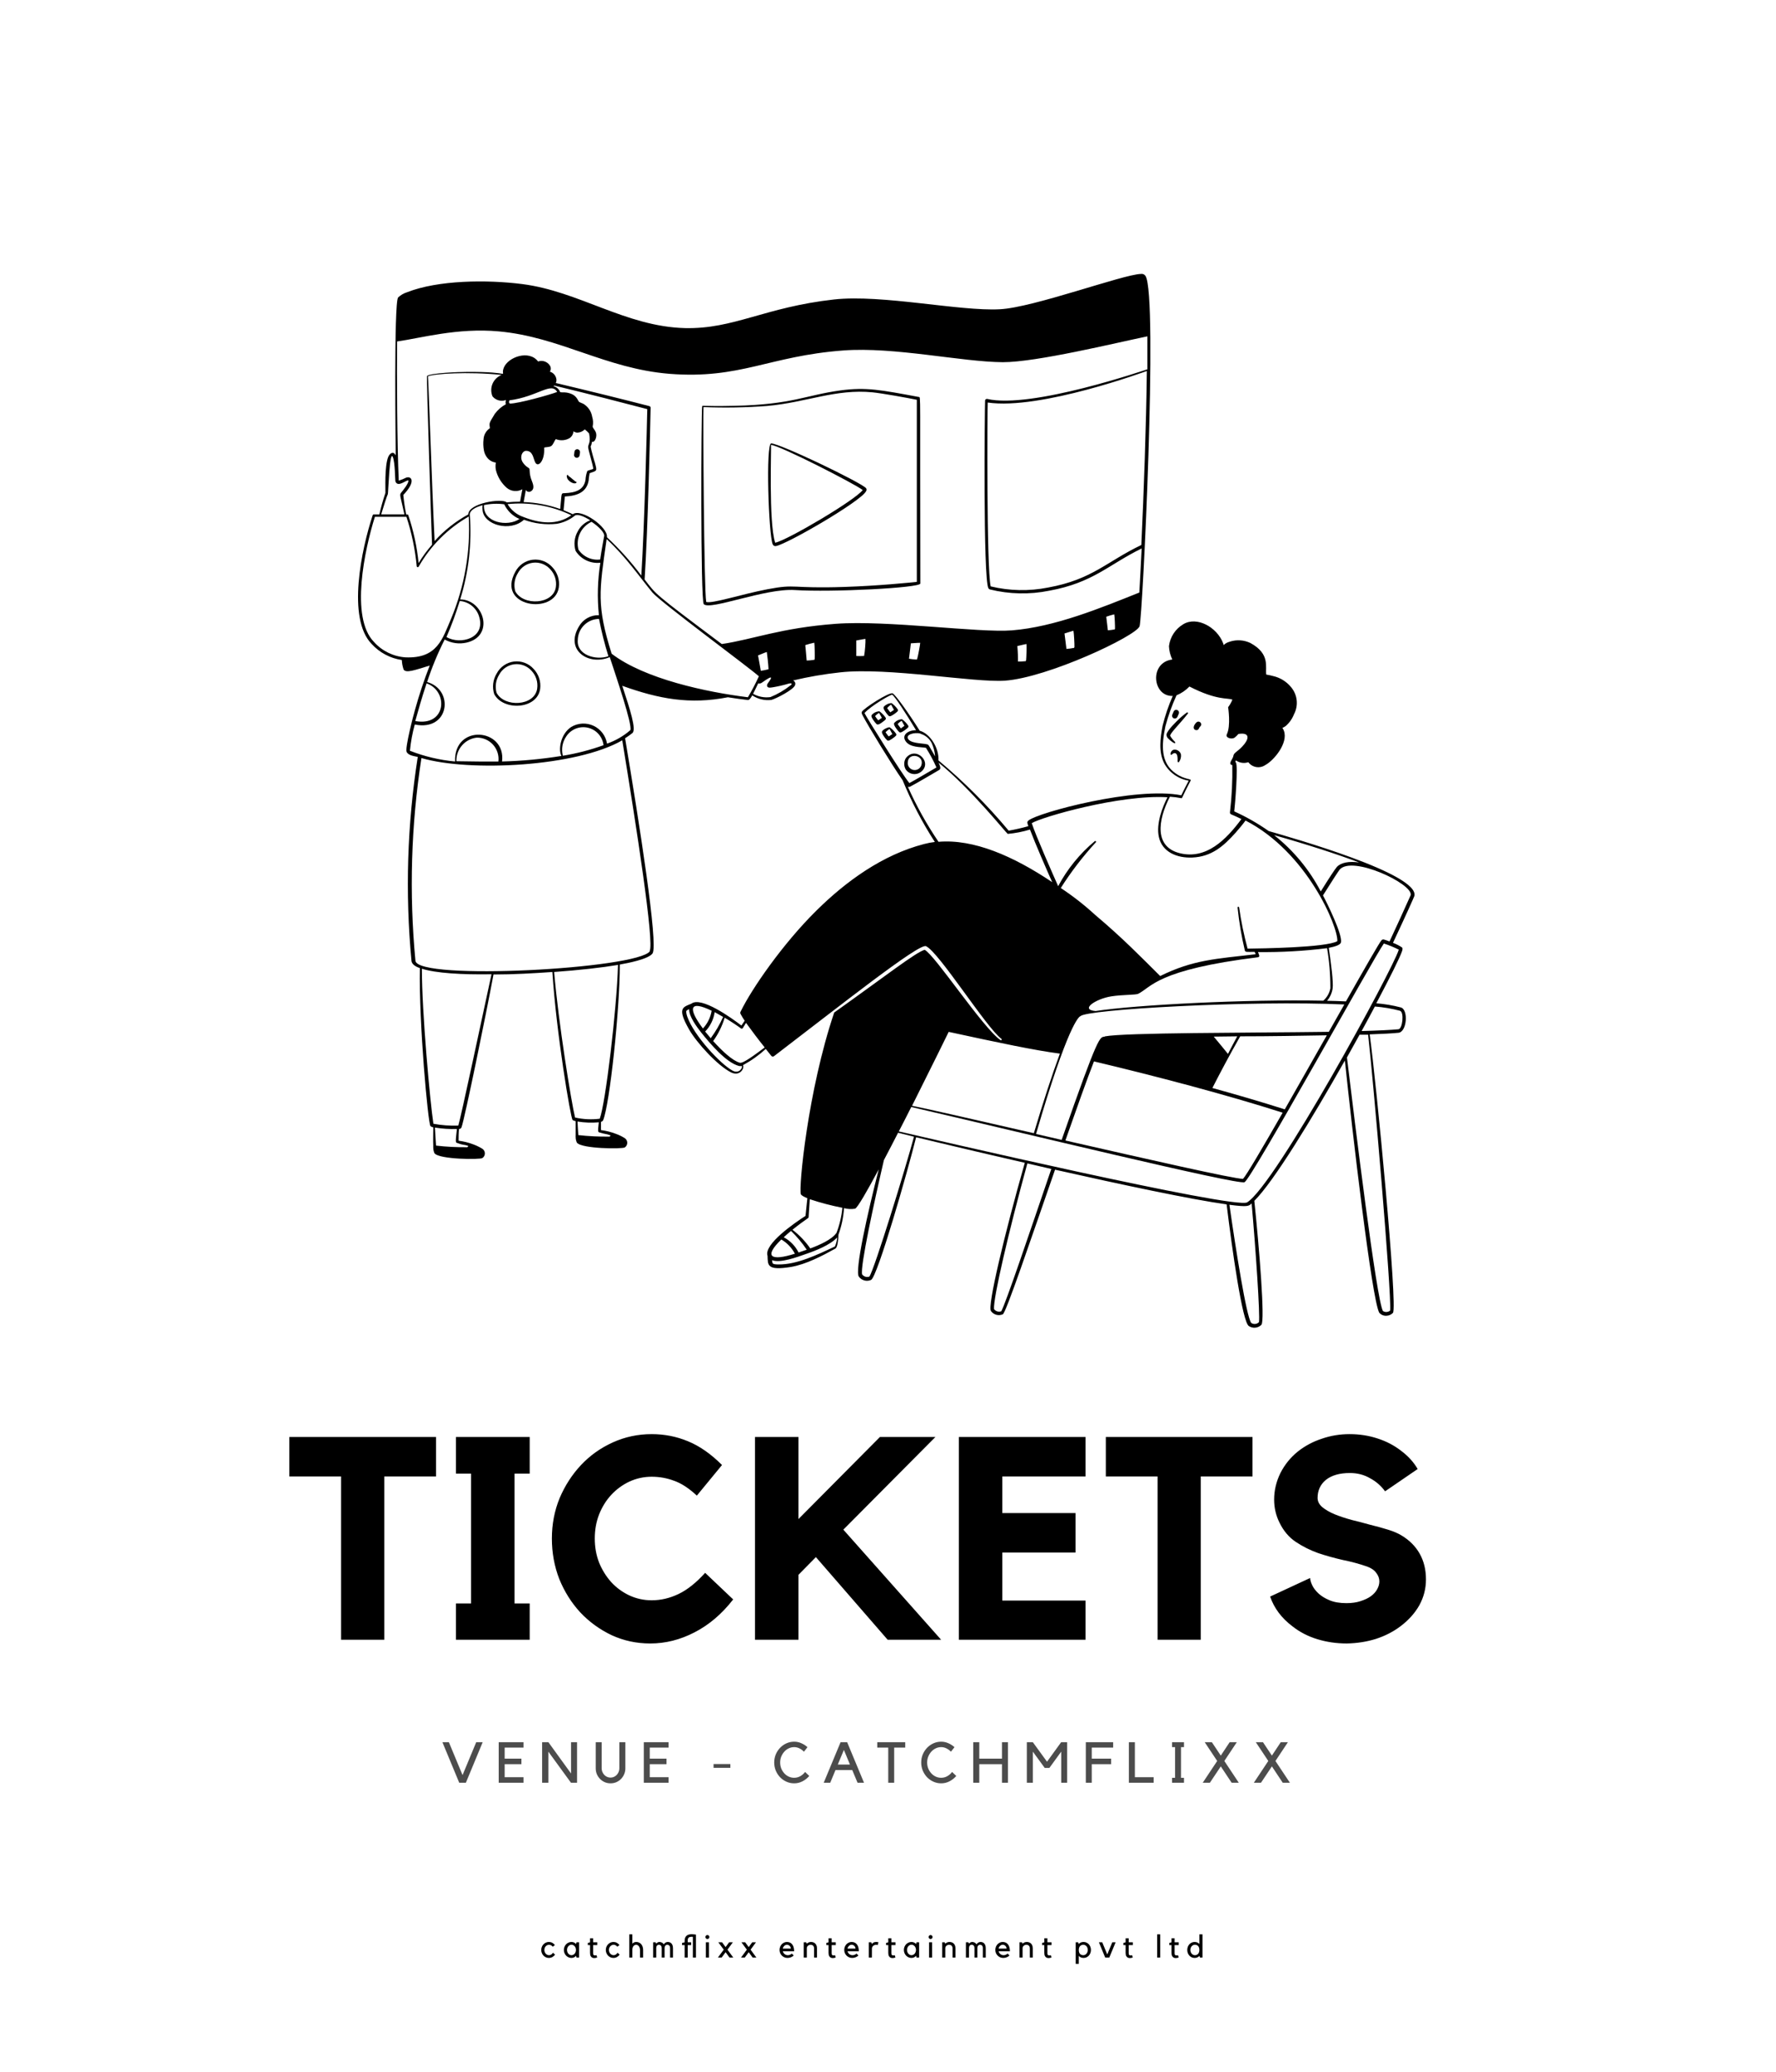 <svg width="559" height="652" viewBox="0 0 559 652" fill="none" xmlns="http://www.w3.org/2000/svg">
<path fill-rule="evenodd" clip-rule="evenodd" d="M278.773 225.872C278.243 225.086 277.58 224.399 276.813 223.842C276.35 223.852 275.895 223.959 275.476 224.155C275.058 224.35 274.684 224.631 274.38 224.98C274.083 225.4 274.538 226.065 274.835 226.52C275.149 227.011 275.513 227.468 275.92 227.885C276.463 228.252 277.32 227.552 277.933 227.097C278.545 226.642 279 226.327 278.773 225.872ZM276.41 226.677C276.148 226.345 275.658 225.715 275.43 225.347C275.797 224.943 276.221 224.595 276.69 224.315C276.69 224.315 277.338 225.47 277.565 225.907C277.093 226.24 276.708 226.502 276.41 226.677ZM280.103 228.917C279.893 228.672 278.195 229.337 277.688 230.055C277.39 230.475 277.828 231.14 278.143 231.612C278.444 232.107 278.809 232.56 279.228 232.96C279.323 233.034 279.439 233.077 279.56 233.082C280.12 233.082 281.713 231.84 281.958 231.56C282.039 231.483 282.094 231.383 282.116 231.273C282.138 231.163 282.125 231.05 282.08 230.947C281.545 230.16 280.876 229.473 280.103 228.917ZM279.718 231.752C279.362 231.327 279.029 230.883 278.72 230.422C279.096 230.027 279.519 229.681 279.98 229.39C279.98 229.39 280.645 230.562 280.873 231C280.33 231.35 280.015 231.577 279.718 231.752ZM289.763 242.987C293.805 240.03 288.24 234.517 285.108 238.577C284.781 239.122 284.608 239.745 284.608 240.38C284.608 241.015 284.781 241.638 285.108 242.182C285.619 242.906 286.396 243.397 287.269 243.548C288.141 243.699 289.038 243.497 289.763 242.987ZM285.738 239.75C285.948 236.67 291.093 237.597 289.99 240.852C289.806 241.372 289.433 241.804 288.946 242.062C288.459 242.321 287.893 242.387 287.359 242.249C286.825 242.11 286.363 241.777 286.063 241.314C285.762 240.852 285.647 240.294 285.738 239.75ZM279.735 225.295C279.834 225.36 279.949 225.397 280.068 225.4C280.645 225.4 282.22 224.175 282.465 223.895C282.55 223.816 282.608 223.713 282.63 223.6C282.652 223.487 282.637 223.369 282.588 223.265C282.054 222.487 281.391 221.807 280.628 221.252C280.167 221.272 279.715 221.383 279.298 221.578C278.881 221.774 278.506 222.049 278.195 222.39C277.898 222.81 278.353 223.492 278.65 223.93C278.958 224.425 279.322 224.883 279.735 225.295ZM280.505 221.795C280.505 221.795 281.153 222.95 281.38 223.387C280.75 223.825 280.47 224 280.225 224.157C279.945 223.807 279.473 223.195 279.228 222.827C279.587 222.389 280.019 222.017 280.505 221.725V221.795ZM285.773 228.97C285.853 228.892 285.907 228.791 285.926 228.681C285.944 228.571 285.928 228.457 285.878 228.357C285.348 227.571 284.685 226.884 283.918 226.327C283.457 226.347 283.005 226.458 282.588 226.653C282.171 226.849 281.796 227.124 281.485 227.465C281.188 227.885 281.66 228.585 281.94 229.022C282.258 229.505 282.621 229.957 283.025 230.37C283.126 230.434 283.239 230.476 283.358 230.492C283.953 230.51 285.51 229.25 285.773 228.97ZM283.515 229.162C283.166 228.736 282.839 228.292 282.535 227.832C282.906 227.432 283.33 227.084 283.795 226.8C283.795 226.8 284.443 227.955 284.67 228.392C284.25 228.742 283.795 229.005 283.515 229.25V229.162ZM373.5 224.262C373.308 224.402 372.31 225.137 371.365 226.012C370.42 226.887 367.41 229.775 367.165 231.087C367.148 231.327 367.184 231.568 367.272 231.792C367.36 232.017 367.497 232.218 367.673 232.382C368.128 232.872 369.93 234.412 369.93 233.677C369.886 233.552 369.814 233.438 369.72 233.345C369.18 232.829 368.715 232.24 368.338 231.595C368.023 230.965 371.418 227.745 373.85 224.595C374.113 224.367 373.763 224 373.5 224.262ZM368.705 236.442C368.46 236.792 368.215 237.51 368.705 237.562C368.705 237.562 369.143 237.055 369.685 236.985C370.718 236.985 370.665 238.542 370.648 239.592C370.648 239.89 371.05 240.012 371.12 239.715C371.595 239.057 371.807 238.246 371.715 237.44C371.365 235.97 369.423 235.357 368.705 236.442ZM369.458 226.047C369.672 226.13 369.909 226.127 370.121 226.039C370.333 225.951 370.503 225.785 370.595 225.575L371.015 224.612C371.11 224.401 371.117 224.161 371.035 223.944C370.953 223.728 370.789 223.553 370.578 223.457C370.475 223.407 370.362 223.379 370.248 223.373C370.134 223.367 370.019 223.384 369.912 223.424C369.804 223.463 369.705 223.523 369.621 223.601C369.537 223.679 369.47 223.773 369.423 223.877L368.985 224.892C368.939 224.999 368.915 225.114 368.914 225.23C368.913 225.346 368.935 225.461 368.979 225.569C369.023 225.676 369.088 225.774 369.17 225.856C369.253 225.938 369.35 226.003 369.458 226.047ZM376.108 229.635C376.245 229.718 376.402 229.761 376.563 229.757C377.403 229.757 377.315 229.005 377.77 228.62C377.947 228.469 378.056 228.254 378.074 228.023C378.092 227.791 378.017 227.562 377.866 227.386C377.716 227.21 377.501 227.1 377.269 227.082C377.038 227.064 376.809 227.139 376.633 227.29C375.985 227.832 375.25 229.11 376.108 229.635ZM250.178 185.675C261.85 186.427 289.675 184.992 289.675 183.627C289.518 121.852 289.885 125.055 289.168 124.915C277.268 122.71 272.665 121.765 264.563 122.85C253.52 124.355 249.408 127.295 231.313 127.697C220.813 127.942 221.093 127.452 221.005 127.872C220.708 129.272 220.445 189.017 221.513 190.12C223.543 192.167 240.815 185.062 250.178 185.675ZM221.425 128.1C228.094 128.375 234.773 128.258 241.428 127.75C253.835 126.647 263.023 122.307 274.678 123.462C277.513 123.742 285.738 125.212 288.573 125.807V183.102C286.315 183.347 276.48 184.345 265.823 184.695C248.585 185.272 250.86 183.645 241.533 185.43C233.623 186.935 224.033 190.067 222.283 189.42C221.583 185.587 221.25 130.76 221.425 128.1Z" fill="black"/>
<path fill-rule="evenodd" clip-rule="evenodd" d="M244.245 171.832C247.745 171.22 271.09 157.692 272.595 154.577C272.694 154.436 272.747 154.268 272.747 154.096C272.747 153.924 272.694 153.756 272.595 153.615C270.845 151.725 245.61 139.615 242.74 139.527C240.99 139.527 241.9 168.035 243.195 171.237C243.264 171.45 243.41 171.629 243.604 171.739C243.799 171.849 244.028 171.882 244.245 171.832ZM242.67 140C245.435 140.157 269.235 152.355 271.545 154.21C269.008 157.5 248.008 169.872 244 170.8C241.865 164.5 242.845 140 242.67 140ZM180.808 142.17C180.788 142.457 180.753 142.743 180.703 143.027C180.68 143.14 180.68 143.256 180.703 143.369C180.727 143.482 180.772 143.588 180.837 143.683C180.903 143.778 180.987 143.858 181.084 143.92C181.181 143.982 181.289 144.023 181.403 144.042C181.628 144.084 181.86 144.035 182.049 143.908C182.239 143.78 182.371 143.584 182.418 143.36C182.488 143.013 182.535 142.662 182.558 142.31C182.567 142.195 182.553 142.079 182.518 141.97C182.482 141.86 182.426 141.758 182.351 141.671C182.276 141.583 182.185 141.511 182.082 141.458C181.98 141.406 181.868 141.374 181.753 141.365C181.638 141.356 181.522 141.369 181.413 141.405C181.303 141.44 181.201 141.497 181.114 141.572C181.026 141.646 180.954 141.738 180.901 141.84C180.849 141.943 180.817 142.055 180.808 142.17ZM181.175 151.567C181.175 151.567 179.548 150.255 179.425 150.115C179.218 149.989 179.025 149.843 178.848 149.677C178.848 149.327 178.078 149.24 178.533 150.5C178.848 151.375 180.528 152.477 181.315 151.987C181.371 151.969 181.417 151.929 181.443 151.876C181.469 151.824 181.474 151.763 181.455 151.707C181.437 151.652 181.397 151.605 181.344 151.579C181.292 151.553 181.231 151.549 181.175 151.567Z" fill="black"/>
<path fill-rule="evenodd" clip-rule="evenodd" d="M199.043 230.685C200.355 229.652 198.36 223.335 195.858 215.81C207.46 219.957 217.103 221.76 229.108 219.415C231.313 219.765 233.448 220.062 235.443 220.29C235.793 220.29 236.213 219.835 236.773 218.82C238.545 219.998 240.679 220.507 242.793 220.255C244.403 219.8 249.793 217.017 250.248 215.6C250.304 215.461 250.332 215.312 250.329 215.163C250.327 215.013 250.295 214.865 250.234 214.728C250.174 214.591 250.087 214.467 249.978 214.365C249.869 214.262 249.74 214.182 249.6 214.13C254.5 212.968 259.468 212.115 264.475 211.575C279.403 209.93 306.58 214.847 316.24 214.2C329.715 213.272 357.523 200.2 358.678 197.085C359.623 194.565 364.54 92.96 360.55 86.835C360.397 86.594 360.175 86.405 359.912 86.293C359.65 86.18 359.36 86.15 359.08 86.205C353.428 86.362 325.218 96.81 314.7 97.317C302.048 98 277.653 92.575 262.533 94.237C240.675 96.67 230.998 103.6 215.563 103.25C196.908 102.742 182.313 91.682 164.358 89.39C153.21 87.972 137.88 88.13 128.133 91.962C127.075 92.289 126.106 92.851 125.298 93.607C123.933 95.515 124.545 141.487 124.563 143.307C123.933 141.977 122.813 142.397 122.2 143.762C120.993 146.702 121.36 154.157 121.308 155.12C120.558 157.338 119.921 159.592 119.4 161.875H117.65C117.571 161.875 117.495 161.901 117.432 161.948C117.369 161.996 117.323 162.062 117.3 162.137C113.8 172.742 109.128 194.6 116.985 202.65C119.471 205.373 122.822 207.153 126.47 207.69C126.52 208.708 126.709 209.715 127.03 210.682C127.8 211.907 130.53 210.875 135.255 209.44C133.48 213.984 131.938 218.616 130.635 223.317C130.11 225.067 127.415 235.462 127.993 236.617C128.57 237.772 130.355 237.912 131.493 238.192C128.16 259.417 127.496 280.975 129.515 302.365C129.603 303.292 130.548 304.115 132.158 304.64C131.825 321.825 134.713 353.5 135.5 354.392C135.764 354.573 136.061 354.698 136.375 354.76C136.375 356.265 136.288 358.872 136.375 360.745C136.343 360.847 136.343 360.957 136.375 361.06C136.36 361.7 136.492 362.334 136.76 362.915C138.3 364.892 151.18 364.927 151.828 364.42C152.069 364.261 152.268 364.044 152.405 363.789C152.543 363.533 152.615 363.248 152.615 362.959C152.615 362.669 152.543 362.384 152.405 362.129C152.268 361.874 152.069 361.657 151.828 361.497C150.969 360.967 150.06 360.522 149.115 360.167C147.578 359.571 145.974 359.165 144.338 358.96C144.338 357.927 144.338 356.457 144.478 355.267C144.66 355.277 144.84 355.223 144.987 355.114C145.134 355.006 145.238 354.85 145.283 354.672C146.263 351.977 152.965 319.375 155.328 306.652C161.33 306.652 167.77 306.302 173.86 305.865C175.085 324.922 179.6 351.872 180.23 352.45C180.524 352.63 180.852 352.749 181.193 352.8V357.402C181.158 357.505 181.158 357.615 181.193 357.717C181.177 358.357 181.309 358.992 181.578 359.572C183.1 361.55 195.98 361.585 196.645 361.077C196.887 360.918 197.086 360.701 197.223 360.446C197.36 360.191 197.432 359.906 197.432 359.616C197.432 359.326 197.36 359.041 197.223 358.786C197.086 358.531 196.887 358.314 196.645 358.155C195.79 357.618 194.881 357.172 193.933 356.825C192.394 356.232 190.79 355.827 189.155 355.617V353.027C189.298 352.996 189.433 352.935 189.551 352.847C189.669 352.76 189.766 352.648 189.838 352.52C191.92 347.427 195.088 317.677 195.088 303.52C197.433 303.1 204.065 301.875 205.395 300.02C207.25 297.202 201.213 259 196.75 232.312C197.545 231.814 198.31 231.271 199.043 230.685ZM235.408 219.415C222.405 217.805 202.875 213.657 192.515 205.712C187.755 190.575 188.578 186.06 190.94 169.645C197.03 175.227 201.44 181.737 205.36 186.462C207.95 189.525 236.143 210.315 238.855 212.817C237.825 215.077 236.675 217.279 235.408 219.415ZM155.013 124.722C155.51 125.332 156.186 125.771 156.945 125.978C157.704 126.185 158.509 126.15 159.248 125.877C159.073 126.682 159.073 126.892 159.248 127.19C157.873 127.931 156.678 128.964 155.748 130.217C153.753 133.49 154.05 133 154.19 134.75C153.607 135.137 153.123 135.655 152.777 136.263C152.431 136.871 152.231 137.551 152.195 138.25C152.059 139.416 152.1 140.596 152.318 141.75C152.453 142.494 152.752 143.2 153.193 143.815C153.522 144.291 153.948 144.692 154.442 144.994C154.937 145.295 155.489 145.49 156.063 145.565C155.936 146.318 155.936 147.087 156.063 147.84C156.598 150.068 157.823 152.071 159.563 153.562C160.237 154.108 161.06 154.438 161.924 154.51C162.789 154.582 163.655 154.392 164.41 153.965C164.235 154.91 163.955 156.362 163.693 157.867C162.289 157.865 160.887 157.941 159.493 158.095C158.11 156.712 147.4 158.305 147.4 161.875C143.418 164.051 139.832 166.885 136.795 170.257C135.885 151.707 134.835 118.492 134.695 118.422C136.445 117.635 147.208 116.865 157.9 117.985C157.262 118.23 156.679 118.6 156.187 119.074C155.694 119.547 155.302 120.115 155.032 120.743C154.763 121.372 154.623 122.047 154.619 122.731C154.616 123.414 154.75 124.092 155.013 124.722ZM175.365 123.34C173.265 124.18 162.993 127.05 160.455 126.997C160.123 126.525 160.14 126.735 160.333 125.982C169.275 124.81 173.493 120.05 175.365 123.34ZM185.13 140.84C185.27 141.96 186.618 146.282 186.74 147.507C186.338 147.805 185.165 147.927 184.85 148.242C184.528 149.131 184.339 150.063 184.29 151.007C183.748 154.262 181.035 155.05 177.745 155.19C176.45 155.19 176.87 155.19 176.328 160.177C172.624 158.862 168.74 158.124 164.813 157.99C165.145 156.135 165.373 154.962 165.513 154.192C165.65 154.449 165.883 154.642 166.161 154.73C166.438 154.819 166.739 154.795 167 154.665C168.26 154.017 167.945 152.687 167.42 151.392C166.318 148.68 167.018 147.612 166.423 147.28C165.623 146.814 164.95 146.159 164.463 145.372C163.483 143.622 164.463 141.872 165.583 141.872C167.7 141.872 167.805 144.077 168.4 145.372C169.275 147.385 171.533 145.092 171.27 140.875C171.585 140.665 172.898 140.77 173.51 140.35C174.123 139.93 174.455 138.757 174.945 138.18C175.654 138.469 176.42 138.587 177.183 138.527C177.946 138.466 178.684 138.227 179.338 137.83C179.674 137.588 179.953 137.274 180.153 136.911C180.353 136.547 180.469 136.144 180.493 135.73C180.847 135.969 181.257 136.114 181.683 136.15C182.579 136.123 183.431 135.754 184.063 135.117C184.55 135.501 185.001 135.928 185.41 136.395C186.04 139.475 185.008 139.842 185.13 140.822V140.84ZM152.353 158.935C154.44 158.486 156.589 158.403 158.705 158.69C159.683 160.765 161.39 162.41 163.5 163.31C159.825 165.882 151.933 164.5 152.353 158.935ZM159.755 158.637C166.641 157.921 173.591 159.133 179.828 162.137C175.295 165.357 169.923 164.727 164.743 162.68C162.649 161.975 160.879 160.54 159.755 158.637ZM177.378 160.545C177.535 159.145 177.658 157.657 177.78 156.24C181.613 156.047 184.675 154.945 185.288 151.147C185.288 150.71 185.498 149.397 185.585 148.907C188.018 148.067 187.983 148.347 187.195 145.407C187.195 145.582 186.005 141.4 185.9 140.525C186.129 140.04 186.272 139.519 186.32 138.985C186.758 139.23 187.283 138.722 187.528 137.97C188.228 135.712 186.53 134.995 186.548 134.19C186.754 133.178 186.7 132.13 186.39 131.145C186.25 130.297 185.925 129.491 185.438 128.783C184.951 128.075 184.314 127.483 183.573 127.05C183.258 126.892 182.365 126.56 182.295 126.49C181.683 125.86 181.613 124.145 178.428 123.55C177.588 123.392 176.678 123.55 176.31 123.392C176.095 122.794 175.689 122.284 175.155 121.94C174.175 121.31 174.053 121.73 174.42 121.327C184.273 123.69 197.17 127.015 203.733 128.747C203.645 132.79 202.893 164.692 201.86 181.125C198.614 176.787 194.989 172.746 191.028 169.05C191.483 165.917 182.873 159.845 180.283 161.822C179.338 161.332 178.358 161 177.378 160.545ZM190.17 168.665C189.715 171.185 189.418 172.602 188.91 176.067C187.593 176.232 186.256 176.028 185.048 175.478C183.84 174.928 182.808 174.054 182.068 172.952C181.621 171.241 181.79 169.427 182.545 167.828C183.3 166.229 184.593 164.945 186.198 164.202C188.385 165.637 190.345 167.615 190.17 168.665ZM191.5 206.5C187.51 207.9 181.385 206.08 181.858 201.337C181.903 199.588 182.625 197.925 183.872 196.698C185.119 195.471 186.793 194.775 188.543 194.757C189.311 198.723 190.299 202.643 191.5 206.5ZM241.358 205.17C241.48 205.905 241.865 209.387 241.883 210.42C241.883 210.7 241.883 210.595 241.638 210.665C240.922 210.844 240.198 210.984 239.468 211.085C239.153 209.44 239.083 208.792 238.593 206.255C240.833 205.292 241.025 205.292 241.41 205.152L241.358 205.17ZM248.813 215.67C246.893 217.195 244.766 218.438 242.495 219.362C240.611 219.621 238.695 219.258 237.035 218.33C237.473 217.49 237.998 216.387 238.645 215.04C239.17 215.197 239.555 215.04 240.15 214.585C241.235 213.815 243.23 212.432 242.548 213.727C242.058 214.655 241.2 215.32 241.463 215.95C241.725 216.58 242.565 216.37 243.213 216.282C244.922 216.002 246.611 215.61 248.27 215.11C248.55 215.022 249.758 214.865 248.865 215.652L248.813 215.67ZM256.373 207.427C256.373 207.707 256.373 207.602 256.11 207.655C255.381 207.774 254.644 207.845 253.905 207.865C253.748 206.255 253.695 205.135 253.468 203C254.399 202.699 255.345 202.448 256.303 202.247C256.425 203 256.478 206.5 256.425 207.41L256.373 207.427ZM272 206.22C272 206.5 272 206.395 271.72 206.43C270.986 206.474 270.249 206.474 269.515 206.43V201.547C271.895 201.075 272.105 201.11 272.403 201.057C272.49 201.845 272.228 205.275 272 206.22ZM288.608 207.375C288.608 207.637 288.608 207.55 288.293 207.532C287.559 207.498 286.828 207.416 286.105 207.287C286.21 206.237 286.525 204.155 286.7 202.44C289.063 202.247 289.115 202.317 289.64 202.282C289.605 203 288.94 206.5 288.678 207.375H288.608ZM322.89 207.865C322.89 208.127 322.89 208.04 322.61 208.075C321.878 208.152 321.142 208.187 320.405 208.18C320.405 206.64 320.405 205.607 320.213 203.297C322.838 202.65 322.645 202.772 323.083 202.667C323.17 203.472 323.065 206.885 322.96 207.865H322.89ZM338.115 203.682C338.115 203.962 338.115 203.857 337.853 203.91C337.13 204.05 336.399 204.149 335.665 204.207C335.543 203.385 335.333 201.32 335.053 199.342C337.398 198.572 337.59 198.59 337.87 198.485C338.028 199.237 338.22 202.702 338.185 203.682H338.115ZM350.873 197.942C350.873 198.135 350.873 198.065 350.663 198.1C350.015 198.225 349.361 198.306 348.703 198.345C348.51 196.927 348.493 196.297 348.195 194.075C349.019 193.772 349.86 193.52 350.715 193.322C350.855 194.04 350.978 197.102 350.943 197.942H350.873ZM359.238 171.5C348.248 176.75 343.803 182.367 329.89 184.887C323.909 186.079 317.74 185.953 311.813 184.52C310.5 178.815 310.763 128.52 310.885 126.665C327.405 129.115 360.795 116.795 360.97 116.742C360.778 133.805 360.008 155.12 359.238 171.5ZM125 107.45C132.315 106.435 144.023 103.075 157.008 104.282C176.258 106.032 190.59 116.007 210.733 117.635C233.028 119.385 242.005 112.035 265.42 110.285C281.468 109.077 302.643 113.89 315.645 113.977C326.25 113.977 350.925 107.957 361.145 105.84V116.217C360.97 116.217 324.675 128.817 310.675 125.527C310.675 125.527 310.098 125.527 310.063 126.035C309.94 128.047 309.415 181.93 311.095 185.097C311.141 185.189 311.205 185.271 311.283 185.337C311.361 185.403 311.452 185.453 311.55 185.482C317.674 186.996 324.057 187.133 330.24 185.885C344.083 183.365 348.808 177.747 359.343 172.585C359.08 177.835 358.835 182.612 358.608 186.462C346.358 191.362 332.008 197.277 318.533 198.362C308.26 199.202 279.21 195.107 263.11 196.297C245.61 197.61 237.263 201.162 227.183 202.667C205.29 186.252 206.708 187.25 202.893 182.35C203.925 166.6 204.643 134.907 204.783 128.31C204.786 128.194 204.75 128.081 204.68 127.988C204.61 127.896 204.51 127.83 204.398 127.802C196.75 125.807 185.48 123.025 174.928 120.522C175.126 120.141 175.194 119.704 175.12 119.28C175.033 118.738 174.795 118.232 174.433 117.82C174.07 117.408 173.599 117.107 173.073 116.952C173.261 116.667 173.361 116.332 173.361 115.99C173.361 115.648 173.261 115.313 173.073 115.027C172.688 114.429 172.112 113.977 171.439 113.745C170.766 113.513 170.035 113.515 169.363 113.75C166.528 109.987 159.913 112.332 158.565 115.727C157.218 119.122 162.223 116.865 146.665 117.04C144.425 117.04 135.833 117.355 134.415 118.282C134.188 118.422 135.78 166.827 135.99 171.395C134.414 173.2 132.997 175.138 131.755 177.187C131.243 172.052 130.151 166.992 128.5 162.102C128.5 161.98 128.5 161.91 127.853 161.875C127.44 159.851 127.136 157.806 126.943 155.75C130.933 151.585 129.603 149.747 127.87 150.29C127.11 150.675 126.32 150.997 125.508 151.252C125 140.455 124.878 117.582 125 107.45ZM122.078 155.47C122.2 155.295 122.62 141.382 123.635 143.797C124.405 145.652 124.318 151.27 124.493 151.602C125.333 153.352 127.573 151.2 128.483 151.165C128.938 151.742 126.733 154.49 126.19 155.12C125.648 155.75 126.19 156.642 127.275 161.857H119.978C120.695 159.512 121.745 156.135 122.078 155.47ZM127.555 206.85C123.774 206.578 120.247 204.846 117.72 202.02C110.143 194.337 114.78 172.865 118 162.627H127.923C129.583 167.675 130.669 172.894 131.16 178.185C131.169 178.256 131.2 178.323 131.25 178.375C131.299 178.428 131.365 178.462 131.436 178.474C131.507 178.486 131.58 178.474 131.644 178.441C131.708 178.408 131.759 178.355 131.79 178.29C135.535 171.724 140.975 166.285 147.54 162.54C148.12 173.517 146.23 184.485 142.01 194.635C139.263 201.022 137.67 207.322 127.555 206.85ZM144.705 189.122C146.138 189.229 147.502 189.78 148.607 190.699C149.711 191.619 150.501 192.86 150.865 194.25C152.755 200.812 145.003 203 140.523 200.48C142.127 196.775 143.523 192.983 144.705 189.122ZM134.205 215.022C141.205 217.385 140.593 228.707 130.705 226.905C131.668 223.51 132.63 219.957 134.275 215.022H134.205ZM129.025 236.25C129.292 233.458 129.801 230.694 130.548 227.99C141.52 230.212 143.025 217.017 134.433 214.62C135.932 210.028 137.78 205.559 139.963 201.25C142.065 202.405 144.519 202.748 146.858 202.212C155.748 200.182 152.37 188.685 144.845 188.615C147.525 180.025 148.552 171.005 147.873 162.032C147.785 160.597 149.623 159.6 151.88 158.987C151.821 159.487 151.821 159.992 151.88 160.492C152.248 165.252 160.63 167.492 164.918 163.555C168.221 164.771 171.76 165.208 175.26 164.832C177.344 164.473 179.302 163.587 180.948 162.26C181.753 161.647 183.8 162.47 185.778 163.73C184.071 164.358 182.664 165.608 181.84 167.23C181.314 168.15 180.983 169.169 180.868 170.223C180.754 171.277 180.858 172.343 181.175 173.355C181.991 174.646 183.155 175.68 184.532 176.339C185.91 176.999 187.445 177.256 188.963 177.082C188.095 182.54 187.942 188.088 188.508 193.585C187.225 193.549 185.958 193.867 184.844 194.502C183.73 195.138 182.812 196.068 182.19 197.19C177.728 204.697 185.358 209.597 191.92 206.78C194.02 213.185 199.06 227.972 198.413 229.757C196.254 231.628 193.76 233.071 191.063 234.01C190.868 232.799 190.38 231.654 189.64 230.675C188.9 229.696 187.932 228.913 186.82 228.395C185.708 227.877 184.486 227.64 183.261 227.703C182.036 227.767 180.845 228.13 179.793 228.76C176.415 230.965 175.663 235.952 176.713 237.877C170.53 238.884 164.285 239.469 158.023 239.627C159.318 229.127 142.815 227.657 143.235 239.627C138.363 239.175 133.579 238.038 129.025 236.25ZM189.96 234.5C185.795 236 181.501 237.113 177.133 237.825V237.72C176.884 236.712 176.851 235.662 177.035 234.64C177.219 233.618 177.616 232.646 178.2 231.787C178.912 230.673 179.951 229.806 181.176 229.306C182.4 228.806 183.749 228.698 185.037 228.995C186.326 229.292 187.49 229.981 188.372 230.966C189.253 231.952 189.808 233.186 189.96 234.5ZM156.868 239.645C152.843 239.645 148.45 239.645 143.655 239.54C143.594 237.73 144.215 235.963 145.395 234.589C146.574 233.215 148.227 232.334 150.025 232.12C150.99 232.095 151.949 232.279 152.836 232.658C153.723 233.037 154.519 233.603 155.168 234.317C155.817 235.031 156.305 235.876 156.598 236.796C156.892 237.715 156.984 238.687 156.868 239.645ZM147.418 360.622C147.348 360.776 147.24 360.909 147.103 361.007C143.811 361.046 140.52 360.877 137.25 360.5C137.11 358.75 136.988 356.335 136.9 354.83C139.185 355.194 141.5 355.341 143.813 355.267C143.288 359.782 143.41 359.52 143.988 359.695C146.14 360.5 145.843 360.045 147.418 360.622ZM144.25 354.2C141.623 354.301 138.994 354.107 136.41 353.622C135.36 346.622 132.77 318.465 132.788 304.832C137.11 306.232 145.37 306.74 154.698 306.582C151.898 319.497 145.003 351.942 144.25 354.2ZM192.2 357.28C192.126 357.431 192.018 357.562 191.885 357.665C188.594 357.715 185.304 357.557 182.033 357.192C181.928 355.95 181.84 354.305 181.77 352.922C183.986 353.279 186.237 353.362 188.473 353.167C188.123 356.317 188.193 356.195 188.77 356.387C190.835 357 190.59 356.702 192.165 357.28H192.2ZM188.823 352.03C186.214 352.369 183.566 352.244 181 351.662C179.828 346.885 175.75 321.755 174.42 305.865C182.26 305.305 189.505 304.482 194.51 303.642C194.16 317.537 190.555 347.34 188.788 351.977L188.823 352.03ZM204.573 299.32C200.705 304.885 131.405 308.665 130.758 302.33C128.744 281.071 129.379 259.645 132.648 238.542C147.768 242.987 181.473 241.272 195.858 232.96C200.25 259.735 206.043 296.992 204.468 299.25L204.573 299.32Z" fill="black"/>
<path fill-rule="evenodd" clip-rule="evenodd" d="M170.01 216.807C170.161 215.675 170.058 214.523 169.706 213.436C169.355 212.349 168.765 211.355 167.98 210.525C167.217 209.661 166.255 208.996 165.177 208.586C164.1 208.176 162.939 208.034 161.794 208.172C160.65 208.309 159.556 208.723 158.606 209.377C157.657 210.03 156.88 210.905 156.343 211.925C155.752 212.886 155.376 213.964 155.24 215.085C155.104 216.206 155.211 217.342 155.555 218.417C158.355 223.755 169.065 223.3 170.01 216.807ZM157.095 212.345C157.565 211.445 158.248 210.673 159.083 210.095C159.919 209.518 160.883 209.154 161.891 209.033C162.899 208.912 163.922 209.039 164.87 209.403C165.818 209.767 166.664 210.356 167.333 211.12C168.021 211.858 168.535 212.741 168.838 213.704C169.14 214.667 169.224 215.685 169.083 216.685C168.278 222.267 158.723 222.67 156.29 217.997C156.027 217.051 155.963 216.06 156.102 215.087C156.24 214.114 156.578 213.18 157.095 212.345ZM175.89 184.852C176.052 183.709 175.954 182.544 175.602 181.444C175.251 180.344 174.655 179.337 173.86 178.5C173.098 177.636 172.137 176.969 171.06 176.558C169.984 176.147 168.823 176.003 167.679 176.139C166.534 176.275 165.44 176.687 164.49 177.339C163.539 177.991 162.761 178.863 162.223 179.882C156.028 191.065 174.63 193.637 175.89 184.852ZM162.975 180.39C163.445 179.49 164.128 178.718 164.963 178.14C165.799 177.563 166.763 177.199 167.771 177.078C168.779 176.957 169.802 177.084 170.75 177.448C171.698 177.812 172.544 178.401 173.213 179.165C173.904 179.901 174.42 180.784 174.723 181.747C175.026 182.711 175.108 183.73 174.963 184.73C174.158 190.312 164.603 190.697 162.17 186.042C161.907 185.096 161.843 184.105 161.982 183.132C162.12 182.159 162.458 181.225 162.975 180.39ZM399.33 261.52C395.915 259.12 392.283 257.046 388.48 255.325C388.743 253.225 389.723 241.045 389.005 239.942C388.778 239.61 388.725 239.942 389.005 239.277C389.564 239.674 390.209 239.933 390.887 240.033C391.566 240.133 392.258 240.072 392.908 239.855C393.516 240.668 394.415 241.214 395.417 241.377C396.419 241.54 397.446 241.308 398.28 240.73C400.923 239.33 405.508 233.87 404.125 230.002C403.6 228.55 403.215 229.477 404.668 228.48C405.832 227.469 406.733 226.189 407.293 224.752C408.005 223.401 408.297 221.868 408.132 220.349C407.967 218.831 407.351 217.396 406.365 216.23C404.915 214.459 402.912 213.227 400.678 212.73C399.981 212.539 399.274 212.387 398.56 212.275C398.175 209.965 399.908 205.782 393.555 202.335C391.553 201.383 389.264 201.226 387.15 201.897C384.735 202.58 385.4 203.647 384.963 202.37C383.055 197.382 376.72 193.83 372.433 196.437C371.204 197.164 370.159 198.164 369.379 199.36C368.599 200.555 368.105 201.915 367.935 203.332C367.993 204.79 368.351 206.219 368.985 207.532C361.635 208.46 362.738 219.257 369.125 218.995C367.803 222.015 366.737 225.141 365.94 228.34C365.188 232.26 364.628 236.67 366.448 240.24C367.239 241.666 368.343 242.895 369.676 243.835C371.01 244.774 372.538 245.4 374.148 245.665C373.273 247.327 372.398 248.99 371.82 250.267C357.593 247.415 326.6 255.692 323.678 258.23C323.153 258.685 323.38 259.087 323.678 259.98C321.638 260.556 319.57 261.029 317.483 261.397C310.789 253.38 303.392 245.977 295.38 239.277C295.59 235.34 292.703 230.807 289.483 229.95C285.983 224.367 281.993 218.802 280.995 218.207C279.998 217.612 271.79 222.932 271.265 224C271.09 224.332 271.265 224.612 271.545 225.19C273.19 228.357 280.733 240.73 284.11 245.542C286.882 252.31 290.274 258.807 294.243 264.95C293.103 265.086 291.975 265.303 290.865 265.597C277.775 268.975 266.26 277.357 257.02 286.492C246.363 296.992 236.598 311.185 233.22 318.115C233.045 318.447 232.905 318.71 233.063 319.007C233.463 319.767 233.907 320.504 234.393 321.212L233.36 322.717C230.333 320.39 220.69 313.442 217.61 315.84C214.845 316.977 213.095 317.24 216.875 323.925C219.29 328.16 225.905 335.387 230.123 337.47C232.853 338.8 234.375 336.21 233.868 335.177C236.451 333.775 238.854 332.065 241.025 330.085L242.775 332.272C242.88 332.388 243.023 332.461 243.178 332.478C243.334 332.494 243.489 332.452 243.615 332.36C264.248 316.61 289.255 296.747 291.46 297.745C295.538 299.6 310.395 323.33 315.19 326.9C315.244 326.937 315.28 326.994 315.292 327.058C315.303 327.122 315.289 327.188 315.251 327.241C315.214 327.294 315.158 327.331 315.094 327.342C315.03 327.354 314.964 327.339 314.91 327.302C309.38 323.505 294.348 300.597 291.04 298.882C288.135 299.74 279.018 306.915 262.568 318.622C254.273 343.122 251.333 373.835 252.068 375.795C252.225 376.162 252.995 376.6 254.115 377.055C253.905 378.962 253.695 380.922 253.538 382.62C250.3 384.685 240.325 391.527 241.585 395.185C241.708 398.09 241.305 399.91 248.953 398.685C253.73 397.862 258.84 395.185 262.953 392.892C263.635 392.525 263.88 389.9 263.915 388.5C264.879 385.823 265.468 383.026 265.665 380.187C266.807 380.493 268.001 380.547 269.165 380.345C269.97 379.942 272.893 374.885 276.585 367.972C273.085 381.64 268.955 400.05 270.338 401.747C270.76 402.329 271.369 402.748 272.063 402.936C272.757 403.124 273.494 403.069 274.153 402.78C276.165 401.922 285.843 368.025 288.345 357.875C295.66 359.625 308.4 362.67 322.558 365.907C316.153 388.412 310.745 411.057 311.9 412.545C312.307 413.126 312.903 413.547 313.587 413.736C314.27 413.924 314.998 413.868 315.645 413.577C316.625 413.157 324.395 390.18 332.078 368.077C353.078 372.802 375.058 377.475 386.083 378.997C387.833 393.33 391.035 416.062 393.083 417.287C393.683 417.686 394.403 417.865 395.12 417.795C395.837 417.725 396.508 417.41 397.02 416.902C398.228 415.695 396.32 392.402 394.798 377.877C400.888 371.857 412.963 352.047 423.305 333.725C425.598 355.74 431.793 408.975 434.12 413.087C434.41 413.426 434.779 413.689 435.193 413.854C435.608 414.019 436.057 414.08 436.5 414.032C437.232 413.988 437.919 413.669 438.425 413.14C440.018 411.565 433.175 340.34 431.11 325.5C434.978 325.36 438.11 325.202 440.175 324.992C442.818 324.73 443.36 317.765 440.945 317.03C438.405 316.364 435.811 315.925 433.193 315.717C437.533 307.545 440.613 301.315 441.295 299.32C441.435 298.9 441.558 298.445 441.295 298.147C440.403 297.556 439.446 297.068 438.443 296.695C442.45 288.172 445.058 282.345 445.163 281.977C447 275.03 406.243 263.515 399.33 261.52ZM227.603 320.005C226.549 322.374 225.24 324.621 223.7 326.707L221.95 324.607C223.563 322.936 224.61 320.799 224.943 318.5C225.835 318.99 226.728 319.497 227.603 320.005ZM223.998 318.062C223.645 320.151 222.69 322.091 221.25 323.645C216.42 317.222 216.998 314.65 223.998 318.062ZM230.543 336.892C226.85 334.897 218.45 325.972 216.333 319.952C216.193 319.567 215.808 318.325 216.088 318.045C216.339 317.846 216.616 317.681 216.91 317.555C216.805 319.795 219.343 323.207 220.725 324.94C223.298 328.142 228.46 334.372 232.59 335.44C232.879 335.5 233.177 335.5 233.465 335.44C233.833 336 232.625 338.03 230.543 336.892ZM232.87 334.425C230.613 333.812 227.34 330.802 224.47 327.6C226.08 325.369 227.304 322.885 228.093 320.25C230.403 321.632 232.415 323.015 233.22 323.627C233.264 323.66 233.315 323.683 233.368 323.696C233.422 323.708 233.478 323.71 233.532 323.7C233.586 323.69 233.637 323.669 233.683 323.639C233.729 323.608 233.768 323.568 233.798 323.522C233.798 323.522 234.235 322.787 234.813 321.877C236.563 324.292 238.82 327.302 240.693 329.612C237.753 331.8 233.903 334.722 232.87 334.425ZM248.97 387.345C250.829 389.132 252.49 391.116 253.923 393.26L251.35 394.135C250.331 392.088 248.697 390.411 246.678 389.34C247.5 388.587 248.288 387.905 248.97 387.345ZM245.925 390.04C247.738 391.107 249.216 392.658 250.195 394.52C242.828 396.847 240.15 395.64 245.925 390.04ZM262.795 392.245C257.213 394.87 250.86 397.95 245.05 397.897C244.665 397.897 243.3 397.897 243.178 397.477C243.078 397.177 243.019 396.865 243.003 396.55C245.54 397.582 251 395.552 253.625 394.625C256.653 393.592 261.308 391.79 263.53 389.375C263.431 390.363 263.183 391.33 262.795 392.245ZM263.198 388.08C261.763 390.075 257.948 391.79 255.043 392.857C253.484 390.62 251.589 388.637 249.425 386.977C254.255 383.127 254.483 383.477 254.518 382.987C254.518 382.987 254.675 380.222 254.885 377.37C258.242 378.488 261.668 379.388 265.14 380.065C264.876 382.81 264.24 385.506 263.25 388.08H263.198ZM427.698 271.39C424.688 270.97 422.098 271.39 420.785 272.807C420.173 273.507 418.335 276.307 415.71 280.525C412.119 273.648 407.115 267.607 401.028 262.797C411.178 265.667 420.75 268.747 427.75 271.39H427.698ZM371.838 251.177C372.205 251.177 371.838 251.177 374.76 245.63C375.075 244.982 373.01 245.42 370.175 243.477C365.188 240.152 365.59 234.395 366.815 228.532C367.705 225.196 368.876 221.941 370.315 218.802C371.845 218.172 373.228 217.23 374.375 216.037C383.038 220.482 386.363 219.537 387.903 220.167C387.557 221.015 387.104 221.814 386.555 222.547C386.555 222.547 387.465 228.375 386.153 231.07C385.61 232.172 387.623 232.732 388.55 232.155C389.006 231.804 389.423 231.405 389.793 230.965C393.048 230.44 393.293 232.067 391.7 234.115C389.723 236.582 388.358 236.687 388.2 237.895C388.113 238.805 386.293 240.52 387.868 240.747C387.964 245.717 387.719 250.687 387.133 255.622C387.114 255.751 387.138 255.882 387.202 255.996C387.265 256.11 387.364 256.2 387.483 256.252C388.533 256.69 389.653 257.197 390.738 257.74C385.925 264.267 379.695 270.462 371.488 268.52C363.28 266.577 364.365 258.195 368.233 250.705C369.443 250.786 370.647 250.944 371.838 251.177ZM367.463 250.88C365.923 253.89 363.84 259.14 364.75 263.357C365.8 268.17 370.49 270.042 375.25 269.85C381.375 269.605 385.155 266.227 388.918 262.027C390.038 260.75 391.158 259.42 392.033 258.212C411.405 268.152 421.223 291.725 420.925 296.17C417.425 298.2 396.793 298.462 392.68 298.515C391.529 294.263 390.641 289.944 390.02 285.582C390.02 285.517 389.994 285.455 389.949 285.409C389.903 285.363 389.84 285.337 389.775 285.337C389.71 285.337 389.648 285.363 389.602 285.409C389.556 285.455 389.53 285.517 389.53 285.582C389.998 290.142 390.764 294.667 391.823 299.127C391.963 299.687 392.645 299.53 394.903 299.53L395.218 300.282C382.705 301.735 375.495 302.032 365.17 307.142C359.203 301.227 353.533 295.347 344.695 287.892C341.32 284.793 337.703 281.967 333.88 279.44C337.122 274.333 340.811 269.525 344.905 265.072C345.15 264.862 344.818 264.495 344.573 264.705C339.859 268.639 335.949 273.446 333.058 278.862C331.413 275.187 325.883 262.622 324.745 259.035C327.738 257.145 352.5 249.97 367.463 250.88ZM381.603 342.37C384.105 337.452 387.08 331.87 390.353 326.112C399.663 326.112 409.235 325.937 417.618 325.797C413.208 333.567 408.553 341.81 404.388 349.09C396.775 346.675 389.058 344.417 381.603 342.37ZM403.723 350.14C397.405 361.165 392.33 369.81 391.245 370.965C388.34 370.965 361.268 364.805 335.333 358.89C338.833 348.915 342.053 339.832 344.328 334.005C363.35 338.52 386.205 344.522 403.723 350.14ZM382.023 326.2L389.425 326.112C388.428 327.967 387.448 329.805 386.503 331.642C385.19 330.015 383.685 328.177 382.023 326.2ZM347.74 326.2C346.13 326.48 345.99 324.835 334.16 358.697L326.093 356.842C336.05 322.647 339.62 319.777 340.093 319.777C341.598 317.66 393.503 314.737 423.13 316.085L418.248 324.695C392.225 325.045 354.25 324.922 347.74 326.13V326.2ZM416.585 314.895C392.085 314.422 357.733 316.19 344.835 318.15C339.725 317.73 344.958 314.282 349.805 313.53C353.48 312.97 357.453 313.127 358.258 312.725C362.458 310.625 364.155 305.147 395.953 301.227C396.705 301.122 396.215 300.282 395.953 299.6C403.223 299.681 410.49 299.272 417.705 298.375C418.406 302.544 418.751 306.765 418.738 310.992C418.461 312.472 417.705 313.819 416.585 314.825V314.895ZM289.71 230.895C290.455 231.111 291.149 231.475 291.751 231.965C292.352 232.455 292.848 233.061 293.21 233.747C293.842 235.09 294.221 236.537 294.33 238.017C293.228 236.145 292.423 234.622 292.195 234.412C291.583 233.8 287.103 234.202 285.93 232.662C284.758 231.122 287.908 230.37 289.71 230.825V230.895ZM272.105 224.385C274.048 222.127 280.855 218.207 280.855 218.645C281.713 219.222 285.108 224.437 288.328 229.775C285.808 229.775 283.69 231.297 285.073 233.275C286.455 235.252 289.71 235.025 291.443 235.322C292.7 237.295 293.806 239.36 294.75 241.5C293 242.497 287.505 245.787 286.228 246.417C284.11 243.932 272.665 225.645 272.105 224.385ZM295.398 264.897C291.68 259.423 288.454 253.632 285.755 247.59C286.105 247.73 286.438 247.59 286.893 247.31C288.643 246.4 294.068 243.197 295.643 242.27C296.325 241.85 295.783 240.8 295.415 239.977C305.6 248.202 316.853 262.307 317.185 262.412C319.559 262.199 321.905 261.742 324.185 261.047C325.795 265.335 329.435 273.682 331.185 277.602C318.9 269.36 306.458 263.97 295.398 264.897ZM298.6 324.712C314.35 328.125 325.62 330.522 333.6 331.555C331.133 338.187 328.245 347.095 325.41 356.597C306.895 352.362 290.778 348.67 287.068 347.97C292.878 336.367 298.058 325.85 298.6 324.712ZM273.645 401.712C273.241 401.862 272.799 401.876 272.385 401.753C271.972 401.63 271.61 401.376 271.353 401.03C270.688 398.685 275.115 378.385 278.213 365.05C279.648 362.337 281.153 359.415 282.675 356.457L287.68 357.7C285.055 367.5 275.238 399.402 273.645 401.712ZM315.155 412.632C314.749 412.783 314.305 412.796 313.891 412.669C313.477 412.543 313.116 412.284 312.863 411.932C312.6 408.432 317.553 387.292 323.363 366.1L330.905 367.85C323.8 388.657 316.573 410.095 315.155 412.632ZM396.18 416.132C395.863 416.424 395.456 416.598 395.027 416.627C394.597 416.655 394.171 416.537 393.818 416.29C392.295 414.312 388.935 392.927 386.958 379.12C392.855 379.89 393.03 379.522 393.958 378.7C395.2 392.7 396.67 413.945 396.25 416.097L396.18 416.132ZM437.55 412.405C437.238 412.673 436.847 412.831 436.436 412.856C436.026 412.882 435.618 412.772 435.275 412.545C433.245 408.94 426.525 354.007 423.953 332.762C425.318 330.33 426.648 327.932 427.925 325.605H430.62C432.178 338.992 438.075 407.557 437.55 412.37V412.405ZM440.7 318.115C441.978 318.5 441.488 323.75 440.158 323.89C437.638 324.135 433.595 324.31 428.573 324.45C430.043 321.755 431.443 319.2 432.738 316.732C435.428 316.937 438.093 317.388 440.7 318.08V318.115ZM440.263 298.865C438.513 304.885 401.553 372.715 392.558 378.35C388.865 380.677 290.708 357.822 282.903 356.037C284.215 353.5 285.545 350.91 286.823 348.355C320.073 356.037 389.723 372.995 391.718 372.015C394.01 370.877 432.44 301.262 435.573 296.905C437.183 297.427 438.75 298.07 440.263 298.83V298.865ZM444.025 281.662C441.848 286.548 439.625 291.413 437.358 296.257C436.675 295.995 436.063 295.785 435.73 295.697C435.582 295.628 435.416 295.607 435.255 295.639C435.095 295.67 434.949 295.752 434.838 295.872C434.173 296.607 429.588 304.622 423.638 315.122C421.748 315.035 419.753 314.965 417.688 314.93C418.612 313.844 419.218 312.524 419.438 311.115C419.753 309.225 418.913 302.855 418.23 298.27C420.47 297.832 421.958 297.272 422.08 296.52C422.553 294.052 417.828 284.427 416.41 281.767C419.193 277.305 421.153 274.33 421.66 273.647C425.633 269.08 444.673 278.127 444.025 281.627V281.662Z" fill="black"/>
<path d="M91.07 452.19L137.24 452.19V464.61L120.95 464.61L120.95 516H107.36L107.36 464.61H91.07L91.07 452.19ZM166.723 452.19V463.71H161.953L161.953 504.57H166.723V516H143.503V504.57H148.273V463.71H143.503V452.19H166.723ZM205.116 503.58C207.996 503.58 210.816 502.92 213.576 501.6C216.336 500.28 219.126 498.06 221.946 494.94L230.766 503.31C227.226 507.87 223.176 511.32 218.616 513.66C214.116 516 209.466 517.17 204.666 517.17C200.346 517.17 196.296 516.3 192.516 514.56C188.736 512.76 185.436 510.36 182.616 507.36C179.856 504.36 177.666 500.88 176.046 496.92C174.486 492.9 173.706 488.64 173.706 484.14C173.706 479.64 174.516 475.41 176.136 471.45C177.816 467.49 180.066 464.01 182.886 461.01C185.706 458.01 189.036 455.64 192.876 453.9C196.716 452.16 200.796 451.29 205.116 451.29C209.136 451.29 212.946 452.04 216.546 453.54C220.206 455.04 223.776 457.53 227.256 461.01L219.336 470.64C216.816 468.3 214.416 466.74 212.136 465.96C209.916 465.12 207.576 464.7 205.116 464.7C202.656 464.7 200.316 465.21 198.096 466.23C195.936 467.25 194.046 468.63 192.426 470.37C190.806 472.11 189.516 474.18 188.556 476.58C187.656 478.92 187.206 481.44 187.206 484.14C187.206 486.84 187.656 489.36 188.556 491.7C189.516 494.04 190.806 496.11 192.426 497.91C194.046 499.65 195.936 501.03 198.096 502.05C200.316 503.07 202.656 503.58 205.116 503.58ZM265.444 481.35L296.224 516H279.394L256.804 489.99L251.314 495.57V516H237.634L237.634 452.19H251.314L251.314 478.02L276.964 452.19L294.424 452.19L265.444 481.35ZM301.797 452.19H341.667V464.61H315.477V476.13H338.517V488.55H315.477V503.67H341.667V516H301.797V452.19ZM348.062 452.19H394.232V464.61H377.942L377.942 516H364.352L364.352 464.61H348.062V452.19ZM441.086 483.15C443.606 484.65 445.526 486.57 446.846 488.91C448.166 491.25 448.826 493.95 448.826 497.01C448.826 499.89 448.136 502.59 446.756 505.11C445.376 507.57 443.426 509.76 440.906 511.68C438.626 513.42 436.016 514.77 433.076 515.73C430.196 516.63 427.136 517.11 423.896 517.17C420.656 517.17 417.566 516.72 414.626 515.82C411.686 514.92 409.076 513.57 406.796 511.77C403.376 509.19 401.036 506.07 399.776 502.41L412.376 496.56C412.376 497.16 412.586 497.91 413.006 498.81C413.426 499.71 414.086 500.58 414.986 501.42C415.886 502.26 417.056 502.98 418.496 503.58C419.936 504.18 421.706 504.48 423.806 504.48C425.486 504.48 426.956 504.27 428.216 503.85C429.536 503.43 430.616 502.92 431.456 502.32C432.356 501.66 433.016 500.94 433.436 500.16C433.916 499.32 434.156 498.48 434.156 497.64C434.156 496.68 433.826 495.78 433.166 494.94C432.566 494.1 431.606 493.44 430.286 492.96C427.886 492.12 425.336 491.43 422.636 490.89C419.996 490.29 417.416 489.57 414.896 488.73C412.376 487.83 410.036 486.66 407.876 485.22C405.716 483.78 404.006 481.77 402.746 479.19C401.606 476.91 401.036 474.48 401.036 471.9C401.036 469.02 401.696 466.23 403.016 463.53C404.396 460.83 406.256 458.55 408.596 456.69C410.816 454.95 413.306 453.63 416.066 452.73C418.826 451.77 421.736 451.29 424.796 451.29C427.856 451.29 430.766 451.74 433.526 452.64C436.346 453.54 438.866 454.86 441.086 456.6C443.246 458.22 444.956 460.11 446.216 462.27L435.956 469.29C434.696 467.55 433.106 466.17 431.186 465.15C429.326 464.07 427.226 463.53 424.886 463.53C421.646 463.53 419.126 464.25 417.326 465.69C415.586 467.13 414.716 469.02 414.716 471.36C414.716 472.44 415.196 473.4 416.156 474.24C417.176 475.08 418.466 475.83 420.026 476.49C421.646 477.15 423.446 477.75 425.426 478.29C427.406 478.77 429.356 479.28 431.276 479.82C433.256 480.3 435.116 480.81 436.856 481.35C438.596 481.89 440.006 482.49 441.086 483.15Z" fill="black"/>
<path d="M144.544 561L139.252 548.238H141.286L145.588 558.588L149.89 548.238H151.924L146.632 561H144.544ZM164.766 548.238V549.93H158.844V553.404H164.118V555.15H158.844V559.254H164.766V561H158.844H157.908H156.972V548.238H164.766ZM181.629 548.238V561H179.721L172.593 551.208V561H170.631V548.238H172.611L179.739 558.084V548.238H181.629ZM196.831 556.482C196.831 557.13 196.705 557.742 196.453 558.318C196.213 558.882 195.883 559.38 195.463 559.812C195.043 560.232 194.551 560.568 193.987 560.82C193.423 561.06 192.817 561.18 192.169 561.18C191.521 561.18 190.915 561.06 190.351 560.82C189.787 560.568 189.295 560.232 188.875 559.812C188.455 559.38 188.119 558.882 187.867 558.318C187.627 557.742 187.507 557.13 187.507 556.482V548.238H189.379V556.482C189.379 556.866 189.451 557.232 189.595 557.58C189.739 557.928 189.937 558.24 190.189 558.516C190.441 558.78 190.735 558.99 191.071 559.146C191.419 559.302 191.785 559.38 192.169 559.38C192.553 559.38 192.913 559.302 193.249 559.146C193.585 558.99 193.879 558.78 194.131 558.516C194.383 558.24 194.581 557.928 194.725 557.58C194.869 557.232 194.941 556.866 194.941 556.482V548.238H196.831V556.482ZM210.436 548.238V549.93H204.514V553.404H209.788V555.15H204.514V559.254H210.436V561H204.514H203.578H202.642V548.238H210.436ZM224.594 555.114H229.886V556.302H224.594V555.114ZM249.965 559.434C250.661 559.434 251.303 559.266 251.891 558.93C252.491 558.594 252.995 558.15 253.403 557.598L254.717 558.858C254.141 559.542 253.439 560.1 252.611 560.532C251.795 560.964 250.913 561.18 249.965 561.18C249.101 561.18 248.285 561.006 247.517 560.658C246.749 560.31 246.083 559.842 245.519 559.254C244.955 558.654 244.505 557.958 244.169 557.166C243.845 556.362 243.683 555.516 243.683 554.628C243.683 553.728 243.845 552.882 244.169 552.09C244.505 551.298 244.955 550.608 245.519 550.02C246.083 549.42 246.749 548.946 247.517 548.598C248.285 548.25 249.101 548.076 249.965 548.076C250.769 548.076 251.525 548.238 252.233 548.562C252.953 548.874 253.595 549.288 254.159 549.804L253.043 551.226C252.647 550.806 252.185 550.464 251.657 550.2C251.129 549.924 250.565 549.786 249.965 549.786C249.353 549.786 248.777 549.918 248.237 550.182C247.709 550.434 247.247 550.782 246.851 551.226C246.455 551.67 246.137 552.186 245.897 552.774C245.669 553.35 245.555 553.968 245.555 554.628C245.555 555.288 245.669 555.912 245.897 556.5C246.137 557.076 246.455 557.586 246.851 558.03C247.247 558.462 247.709 558.804 248.237 559.056C248.777 559.308 249.353 559.434 249.965 559.434ZM261.315 561H259.263L264.573 548.238H266.643L271.953 561H269.919L268.245 557.004H262.971L261.315 561ZM263.691 555.276H267.525L265.617 550.668L263.691 555.276ZM279.575 549.93H276.119V548.238H284.921V549.93H281.447V561H279.575V549.93ZM296.233 559.434C296.929 559.434 297.571 559.266 298.159 558.93C298.759 558.594 299.263 558.15 299.671 557.598L300.985 558.858C300.409 559.542 299.707 560.1 298.879 560.532C298.063 560.964 297.181 561.18 296.233 561.18C295.369 561.18 294.553 561.006 293.785 560.658C293.017 560.31 292.351 559.842 291.787 559.254C291.223 558.654 290.773 557.958 290.437 557.166C290.113 556.362 289.951 555.516 289.951 554.628C289.951 553.728 290.113 552.882 290.437 552.09C290.773 551.298 291.223 550.608 291.787 550.02C292.351 549.42 293.017 548.946 293.785 548.598C294.553 548.25 295.369 548.076 296.233 548.076C297.037 548.076 297.793 548.238 298.501 548.562C299.221 548.874 299.863 549.288 300.427 549.804L299.311 551.226C298.915 550.806 298.453 550.464 297.925 550.2C297.397 549.924 296.833 549.786 296.233 549.786C295.621 549.786 295.045 549.918 294.505 550.182C293.977 550.434 293.515 550.782 293.119 551.226C292.723 551.67 292.405 552.186 292.165 552.774C291.937 553.35 291.823 553.968 291.823 554.628C291.823 555.288 291.937 555.912 292.165 556.5C292.405 557.076 292.723 557.586 293.119 558.03C293.515 558.462 293.977 558.804 294.505 559.056C295.045 559.308 295.621 559.434 296.233 559.434ZM315.377 548.238H317.249V561H315.377V555.15H308.231V561H306.341V548.238H308.231V553.404H315.377V548.238ZM334 548.238H335.89V561H334.018V551.208L330.292 556.338H328.834L325.09 551.208V561H323.2V548.238H325.09L329.554 554.376L334 548.238ZM350.366 548.238V549.93H343.634V553.404H349.736V555.15H343.634V561H341.762V548.238H350.366ZM355.317 561V548.238H357.207V559.254H363.111V561H355.317ZM371.727 549.786V559.452H372.663V561H368.901V559.452H369.855V549.786H368.901V548.238H372.663V549.786H371.727ZM385.364 554.142L389.918 561H387.668L384.248 555.852L380.81 561H378.56L383.114 554.142L379.19 548.238H381.44L384.248 552.45L387.038 548.238H389.288L385.364 554.142ZM401.448 554.142L406.002 561H403.752L400.332 555.852L396.894 561H394.644L399.198 554.142L395.274 548.238H397.524L400.332 552.45L403.122 548.238H405.372L401.448 554.142Z" fill="black" fill-opacity="0.7"/>
<path d="M172.76 616.12C172.427 616.12 172.113 616.057 171.82 615.93C171.533 615.797 171.28 615.617 171.06 615.39C170.847 615.163 170.677 614.897 170.55 614.59C170.423 614.283 170.36 613.957 170.36 613.61C170.36 613.263 170.423 612.937 170.55 612.63C170.677 612.323 170.847 612.057 171.06 611.83C171.28 611.603 171.533 611.427 171.82 611.3C172.113 611.167 172.427 611.1 172.76 611.1C173.147 611.1 173.503 611.187 173.83 611.36C174.157 611.533 174.43 611.77 174.65 612.07L173.97 612.6C173.837 612.407 173.667 612.257 173.46 612.15C173.26 612.037 173.043 611.98 172.81 611.98C172.61 611.98 172.42 612.023 172.24 612.11C172.06 612.19 171.903 612.303 171.77 612.45C171.637 612.597 171.53 612.77 171.45 612.97C171.377 613.17 171.34 613.383 171.34 613.61C171.34 613.837 171.377 614.05 171.45 614.25C171.53 614.45 171.637 614.627 171.77 614.78C171.903 614.927 172.06 615.043 172.24 615.13C172.42 615.217 172.61 615.26 172.81 615.26C173.07 615.26 173.307 615.19 173.52 615.05C173.733 614.91 173.907 614.723 174.04 614.49L174.7 615.07C174.487 615.39 174.21 615.647 173.87 615.84C173.53 616.027 173.16 616.12 172.76 616.12ZM182.278 611.21V616H181.458L181.308 615.45C181.141 615.67 180.928 615.837 180.668 615.95C180.408 616.063 180.145 616.12 179.878 616.12C179.545 616.12 179.231 616.057 178.938 615.93C178.651 615.797 178.398 615.617 178.178 615.39C177.965 615.163 177.795 614.897 177.668 614.59C177.541 614.283 177.478 613.957 177.478 613.61C177.478 613.263 177.541 612.937 177.668 612.63C177.795 612.323 177.965 612.057 178.178 611.83C178.398 611.603 178.651 611.427 178.938 611.3C179.231 611.167 179.545 611.1 179.878 611.1C180.145 611.1 180.401 611.153 180.648 611.26C180.895 611.36 181.115 611.52 181.308 611.74L181.458 611.21H182.278ZM179.878 615.26C180.071 615.26 180.255 615.217 180.428 615.13C180.601 615.043 180.751 614.927 180.878 614.78C181.005 614.627 181.105 614.45 181.178 614.25C181.251 614.05 181.288 613.837 181.288 613.61C181.288 613.383 181.251 613.17 181.178 612.97C181.105 612.77 181.005 612.597 180.878 612.45C180.751 612.297 180.601 612.177 180.428 612.09C180.255 612.003 180.071 611.96 179.878 611.96C179.685 611.96 179.501 612.003 179.328 612.09C179.155 612.177 179.005 612.297 178.878 612.45C178.751 612.597 178.651 612.77 178.578 612.97C178.505 613.17 178.468 613.383 178.468 613.61C178.468 613.837 178.505 614.05 178.578 614.25C178.651 614.45 178.751 614.627 178.878 614.78C179.005 614.927 179.155 615.043 179.328 615.13C179.501 615.217 179.685 615.26 179.878 615.26ZM187.965 615.99C187.692 616.083 187.422 616.14 187.155 616.16C186.889 616.18 186.649 616.14 186.435 616.04C186.222 615.947 186.049 615.78 185.915 615.54C185.782 615.293 185.715 614.95 185.715 614.51V612.08H185.015V611.41L185.715 611.21V609.93H186.685V611.21H187.985V612.08H186.685V614.66C186.685 614.82 186.702 614.947 186.735 615.04C186.775 615.133 186.839 615.203 186.925 615.25C187.012 615.297 187.125 615.32 187.265 615.32C187.405 615.32 187.575 615.307 187.775 615.28L187.965 615.99ZM193.083 616.12C192.75 616.12 192.437 616.057 192.143 615.93C191.857 615.797 191.603 615.617 191.383 615.39C191.17 615.163 191 614.897 190.873 614.59C190.747 614.283 190.683 613.957 190.683 613.61C190.683 613.263 190.747 612.937 190.873 612.63C191 612.323 191.17 612.057 191.383 611.83C191.603 611.603 191.857 611.427 192.143 611.3C192.437 611.167 192.75 611.1 193.083 611.1C193.47 611.1 193.827 611.187 194.153 611.36C194.48 611.533 194.753 611.77 194.973 612.07L194.293 612.6C194.16 612.407 193.99 612.257 193.783 612.15C193.583 612.037 193.367 611.98 193.133 611.98C192.933 611.98 192.743 612.023 192.563 612.11C192.383 612.19 192.227 612.303 192.093 612.45C191.96 612.597 191.853 612.77 191.773 612.97C191.7 613.17 191.663 613.383 191.663 613.61C191.663 613.837 191.7 614.05 191.773 614.25C191.853 614.45 191.96 614.627 192.093 614.78C192.227 614.927 192.383 615.043 192.563 615.13C192.743 615.217 192.933 615.26 193.133 615.26C193.393 615.26 193.63 615.19 193.843 615.05C194.057 614.91 194.23 614.723 194.363 614.49L195.023 615.07C194.81 615.39 194.533 615.647 194.193 615.84C193.853 616.027 193.483 616.12 193.083 616.12ZM199.032 616H198.062V608.7H199.032V611.65C199.212 611.45 199.398 611.31 199.592 611.23C199.792 611.143 200.022 611.1 200.282 611.1C200.615 611.1 200.912 611.167 201.172 611.3C201.438 611.427 201.665 611.603 201.852 611.83C202.038 612.057 202.178 612.323 202.272 612.63C202.372 612.937 202.422 613.263 202.422 613.61V616H201.442V613.61C201.442 613.383 201.408 613.17 201.342 612.97C201.282 612.77 201.195 612.597 201.082 612.45C200.975 612.303 200.848 612.19 200.702 612.11C200.562 612.023 200.408 611.98 200.242 611.98C200.102 611.98 199.962 612.01 199.822 612.07C199.682 612.123 199.552 612.213 199.432 612.34C199.318 612.467 199.222 612.633 199.142 612.84C199.068 613.047 199.032 613.297 199.032 613.59V616ZM206.551 616H205.581V611.21H206.351L206.551 611.62C206.671 611.48 206.815 611.36 206.981 611.26C207.148 611.153 207.351 611.1 207.591 611.1C207.685 611.1 207.788 611.113 207.901 611.14C208.021 611.16 208.141 611.2 208.261 611.26C208.388 611.313 208.508 611.39 208.621 611.49C208.735 611.583 208.831 611.707 208.911 611.86C209.025 611.653 209.195 611.477 209.421 611.33C209.655 611.177 209.901 611.1 210.161 611.1C210.335 611.1 210.518 611.127 210.711 611.18C210.905 611.233 211.085 611.333 211.251 611.48C211.418 611.627 211.555 611.83 211.661 612.09C211.768 612.35 211.821 612.687 211.821 613.1V616H210.911V613.09C210.911 612.677 210.825 612.39 210.651 612.23C210.485 612.063 210.261 611.98 209.981 611.98C209.768 611.98 209.581 612.07 209.421 612.25C209.261 612.43 209.181 612.713 209.181 613.1V616H208.271V613.09C208.271 612.677 208.185 612.39 208.011 612.23C207.845 612.063 207.621 611.98 207.341 611.98C207.141 611.98 206.965 612.057 206.811 612.21C206.665 612.363 206.578 612.603 206.551 612.93V616ZM215.494 616V612.08H214.674V611.41L215.494 611.21V610.7C215.501 610.28 215.568 609.94 215.694 609.68C215.828 609.413 215.994 609.207 216.194 609.06C216.401 608.907 216.638 608.803 216.904 608.75C217.171 608.69 217.444 608.66 217.724 608.66C217.951 608.66 218.174 608.673 218.394 608.7C218.621 608.72 218.841 608.747 219.054 608.78V616H218.084V609.49C218.011 609.483 217.938 609.48 217.864 609.48C217.798 609.473 217.728 609.47 217.654 609.47C217.501 609.47 217.354 609.487 217.214 609.52C217.074 609.547 216.948 609.6 216.834 609.68C216.721 609.76 216.631 609.87 216.564 610.01C216.498 610.15 216.464 610.33 216.464 610.55V611.21H217.544V612.08H216.464V616H215.494ZM223.145 616H222.175V611.21H223.135L223.145 616ZM222.655 610.17C222.482 610.17 222.335 610.11 222.215 609.99C222.095 609.863 222.035 609.713 222.035 609.54C222.035 609.367 222.095 609.22 222.215 609.1C222.335 608.98 222.482 608.92 222.655 608.92C222.828 608.92 222.975 608.98 223.095 609.1C223.215 609.22 223.275 609.367 223.275 609.54C223.275 609.713 223.215 609.863 223.095 609.99C222.975 610.11 222.828 610.17 222.655 610.17ZM230.795 616H229.615L228.385 614.32L227.145 616H225.965L227.795 613.52L226.095 611.21H227.275L228.385 612.71L229.485 611.21H230.665L228.975 613.52L230.795 616ZM238.07 616H236.89L235.66 614.32L234.42 616H233.24L235.07 613.52L233.37 611.21H234.55L235.66 612.71L236.76 611.21H237.94L236.25 613.52L238.07 616ZM247.864 616.12C247.517 616.12 247.19 616.057 246.884 615.93C246.584 615.797 246.32 615.617 246.094 615.39C245.867 615.163 245.687 614.897 245.554 614.59C245.427 614.283 245.364 613.957 245.364 613.61C245.364 613.263 245.424 612.937 245.544 612.63C245.67 612.323 245.837 612.057 246.044 611.83C246.257 611.603 246.504 611.427 246.784 611.3C247.064 611.167 247.364 611.1 247.684 611.1C248.01 611.1 248.31 611.157 248.584 611.27C248.864 611.383 249.104 611.56 249.304 611.8C249.51 612.04 249.67 612.347 249.784 612.72C249.897 613.087 249.954 613.527 249.954 614.04H246.394C246.44 614.213 246.514 614.377 246.614 614.53C246.714 614.677 246.83 614.807 246.964 614.92C247.104 615.027 247.257 615.11 247.424 615.17C247.597 615.23 247.777 615.26 247.964 615.26C248.217 615.26 248.45 615.213 248.664 615.12C248.884 615.027 249.07 614.903 249.224 614.75L249.824 615.35C249.59 615.583 249.304 615.77 248.964 615.91C248.63 616.05 248.264 616.12 247.864 616.12ZM247.684 611.98C247.53 611.98 247.384 612.01 247.244 612.07C247.11 612.13 246.984 612.213 246.864 612.32C246.75 612.427 246.65 612.553 246.564 612.7C246.484 612.847 246.424 613.007 246.384 613.18H248.914C248.9 613.02 248.864 612.867 248.804 612.72C248.744 612.573 248.66 612.447 248.554 612.34C248.447 612.227 248.32 612.14 248.174 612.08C248.034 612.013 247.87 611.98 247.684 611.98ZM253.946 616H252.976V611.21H253.746L253.946 611.63C254.106 611.477 254.3 611.35 254.526 611.25C254.753 611.15 255 611.1 255.266 611.1C255.44 611.1 255.636 611.127 255.856 611.18C256.076 611.233 256.28 611.333 256.466 611.48C256.66 611.627 256.82 611.83 256.946 612.09C257.08 612.35 257.146 612.687 257.146 613.1V616H256.226V613.09C256.226 612.883 256.193 612.71 256.126 612.57C256.066 612.423 255.983 612.307 255.876 612.22C255.776 612.133 255.66 612.073 255.526 612.04C255.4 612 255.266 611.98 255.126 611.98C255.02 611.98 254.896 612 254.756 612.04C254.623 612.08 254.496 612.147 254.376 612.24C254.256 612.327 254.153 612.44 254.066 612.58C253.986 612.713 253.946 612.88 253.946 613.08V616ZM263.038 615.99C262.765 616.083 262.495 616.14 262.228 616.16C261.961 616.18 261.721 616.14 261.508 616.04C261.295 615.947 261.121 615.78 260.988 615.54C260.855 615.293 260.788 614.95 260.788 614.51V612.08H260.088V611.41L260.788 611.21V609.93H261.758V611.21H263.058V612.08H261.758V614.66C261.758 614.82 261.775 614.947 261.808 615.04C261.848 615.133 261.911 615.203 261.998 615.25C262.085 615.297 262.198 615.32 262.338 615.32C262.478 615.32 262.648 615.307 262.848 615.28L263.038 615.99ZM268.226 616.12C267.879 616.12 267.553 616.057 267.246 615.93C266.946 615.797 266.683 615.617 266.456 615.39C266.229 615.163 266.049 614.897 265.916 614.59C265.789 614.283 265.726 613.957 265.726 613.61C265.726 613.263 265.786 612.937 265.906 612.63C266.033 612.323 266.199 612.057 266.406 611.83C266.619 611.603 266.866 611.427 267.146 611.3C267.426 611.167 267.726 611.1 268.046 611.1C268.373 611.1 268.673 611.157 268.946 611.27C269.226 611.383 269.466 611.56 269.666 611.8C269.873 612.04 270.033 612.347 270.146 612.72C270.259 613.087 270.316 613.527 270.316 614.04H266.756C266.803 614.213 266.876 614.377 266.976 614.53C267.076 614.677 267.193 614.807 267.326 614.92C267.466 615.027 267.619 615.11 267.786 615.17C267.959 615.23 268.139 615.26 268.326 615.26C268.579 615.26 268.813 615.213 269.026 615.12C269.246 615.027 269.433 614.903 269.586 614.75L270.186 615.35C269.953 615.583 269.666 615.77 269.326 615.91C268.993 616.05 268.626 616.12 268.226 616.12ZM268.046 611.98C267.893 611.98 267.746 612.01 267.606 612.07C267.473 612.13 267.346 612.213 267.226 612.32C267.113 612.427 267.013 612.553 266.926 612.7C266.846 612.847 266.786 613.007 266.746 613.18H269.276C269.263 613.02 269.226 612.867 269.166 612.72C269.106 612.573 269.023 612.447 268.916 612.34C268.809 612.227 268.683 612.14 268.536 612.08C268.396 612.013 268.233 611.98 268.046 611.98ZM276.249 612.1C276.202 612.08 276.156 612.06 276.109 612.04C276.069 612.027 276.022 612.013 275.969 612C275.916 611.987 275.859 611.98 275.799 611.98C275.606 611.98 275.426 612.013 275.259 612.08C275.092 612.14 274.949 612.223 274.829 612.33C274.709 612.437 274.612 612.563 274.539 612.71C274.472 612.85 274.439 613 274.439 613.16L274.429 616H273.459V611.21H274.229L274.429 611.74C274.562 611.547 274.736 611.393 274.949 611.28C275.169 611.16 275.442 611.1 275.769 611.1C275.982 611.1 276.226 611.13 276.499 611.19L276.249 612.1ZM281.838 615.99C281.565 616.083 281.295 616.14 281.028 616.16C280.761 616.18 280.521 616.14 280.308 616.04C280.095 615.947 279.921 615.78 279.788 615.54C279.655 615.293 279.588 614.95 279.588 614.51V612.08H278.888V611.41L279.588 611.21V609.93H280.558V611.21H281.858V612.08H280.558V614.66C280.558 614.82 280.575 614.947 280.608 615.04C280.648 615.133 280.711 615.203 280.798 615.25C280.885 615.297 280.998 615.32 281.138 615.32C281.278 615.32 281.448 615.307 281.648 615.28L281.838 615.99ZM289.296 611.21V616H288.476L288.326 615.45C288.159 615.67 287.946 615.837 287.686 615.95C287.426 616.063 287.163 616.12 286.896 616.12C286.563 616.12 286.249 616.057 285.956 615.93C285.669 615.797 285.416 615.617 285.196 615.39C284.983 615.163 284.813 614.897 284.686 614.59C284.559 614.283 284.496 613.957 284.496 613.61C284.496 613.263 284.559 612.937 284.686 612.63C284.813 612.323 284.983 612.057 285.196 611.83C285.416 611.603 285.669 611.427 285.956 611.3C286.249 611.167 286.563 611.1 286.896 611.1C287.163 611.1 287.419 611.153 287.666 611.26C287.913 611.36 288.133 611.52 288.326 611.74L288.476 611.21H289.296ZM286.896 615.26C287.089 615.26 287.273 615.217 287.446 615.13C287.619 615.043 287.769 614.927 287.896 614.78C288.023 614.627 288.123 614.45 288.196 614.25C288.269 614.05 288.306 613.837 288.306 613.61C288.306 613.383 288.269 613.17 288.196 612.97C288.123 612.77 288.023 612.597 287.896 612.45C287.769 612.297 287.619 612.177 287.446 612.09C287.273 612.003 287.089 611.96 286.896 611.96C286.703 611.96 286.519 612.003 286.346 612.09C286.173 612.177 286.023 612.297 285.896 612.45C285.769 612.597 285.669 612.77 285.596 612.97C285.523 613.17 285.486 613.383 285.486 613.61C285.486 613.837 285.523 614.05 285.596 614.25C285.669 614.45 285.769 614.627 285.896 614.78C286.023 614.927 286.173 615.043 286.346 615.13C286.519 615.217 286.703 615.26 286.896 615.26ZM293.393 616H292.423V611.21H293.383L293.393 616ZM292.903 610.17C292.73 610.17 292.583 610.11 292.463 609.99C292.343 609.863 292.283 609.713 292.283 609.54C292.283 609.367 292.343 609.22 292.463 609.1C292.583 608.98 292.73 608.92 292.903 608.92C293.077 608.92 293.223 608.98 293.343 609.1C293.463 609.22 293.523 609.367 293.523 609.54C293.523 609.713 293.463 609.863 293.343 609.99C293.223 610.11 293.077 610.17 292.903 610.17ZM297.533 616H296.563V611.21H297.333L297.533 611.63C297.693 611.477 297.886 611.35 298.113 611.25C298.34 611.15 298.586 611.1 298.853 611.1C299.026 611.1 299.223 611.127 299.443 611.18C299.663 611.233 299.866 611.333 300.053 611.48C300.246 611.627 300.406 611.83 300.533 612.09C300.666 612.35 300.733 612.687 300.733 613.1V616H299.813V613.09C299.813 612.883 299.78 612.71 299.713 612.57C299.653 612.423 299.57 612.307 299.463 612.22C299.363 612.133 299.246 612.073 299.113 612.04C298.986 612 298.853 611.98 298.713 611.98C298.606 611.98 298.483 612 298.343 612.04C298.21 612.08 298.083 612.147 297.963 612.24C297.843 612.327 297.74 612.44 297.653 612.58C297.573 612.713 297.533 612.88 297.533 613.08V616ZM304.995 616H304.025V611.21H304.795L304.995 611.62C305.115 611.48 305.258 611.36 305.425 611.26C305.592 611.153 305.795 611.1 306.035 611.1C306.128 611.1 306.232 611.113 306.345 611.14C306.465 611.16 306.585 611.2 306.705 611.26C306.832 611.313 306.952 611.39 307.065 611.49C307.178 611.583 307.275 611.707 307.355 611.86C307.468 611.653 307.638 611.477 307.865 611.33C308.098 611.177 308.345 611.1 308.605 611.1C308.778 611.1 308.962 611.127 309.155 611.18C309.348 611.233 309.528 611.333 309.695 611.48C309.862 611.627 309.998 611.83 310.105 612.09C310.212 612.35 310.265 612.687 310.265 613.1V616H309.355V613.09C309.355 612.677 309.268 612.39 309.095 612.23C308.928 612.063 308.705 611.98 308.425 611.98C308.212 611.98 308.025 612.07 307.865 612.25C307.705 612.43 307.625 612.713 307.625 613.1V616H306.715V613.09C306.715 612.677 306.628 612.39 306.455 612.23C306.288 612.063 306.065 611.98 305.785 611.98C305.585 611.98 305.408 612.057 305.255 612.21C305.108 612.363 305.022 612.603 304.995 612.93V616ZM315.778 616.12C315.431 616.12 315.104 616.057 314.798 615.93C314.498 615.797 314.234 615.617 314.008 615.39C313.781 615.163 313.601 614.897 313.468 614.59C313.341 614.283 313.278 613.957 313.278 613.61C313.278 613.263 313.338 612.937 313.458 612.63C313.584 612.323 313.751 612.057 313.958 611.83C314.171 611.603 314.418 611.427 314.698 611.3C314.978 611.167 315.278 611.1 315.598 611.1C315.924 611.1 316.224 611.157 316.498 611.27C316.778 611.383 317.018 611.56 317.218 611.8C317.424 612.04 317.584 612.347 317.698 612.72C317.811 613.087 317.868 613.527 317.868 614.04H314.308C314.354 614.213 314.428 614.377 314.528 614.53C314.628 614.677 314.744 614.807 314.878 614.92C315.018 615.027 315.171 615.11 315.338 615.17C315.511 615.23 315.691 615.26 315.878 615.26C316.131 615.26 316.364 615.213 316.578 615.12C316.798 615.027 316.984 614.903 317.138 614.75L317.738 615.35C317.504 615.583 317.218 615.77 316.878 615.91C316.544 616.05 316.178 616.12 315.778 616.12ZM315.598 611.98C315.444 611.98 315.298 612.01 315.158 612.07C315.024 612.13 314.898 612.213 314.778 612.32C314.664 612.427 314.564 612.553 314.478 612.7C314.398 612.847 314.338 613.007 314.298 613.18H316.828C316.814 613.02 316.778 612.867 316.718 612.72C316.658 612.573 316.574 612.447 316.468 612.34C316.361 612.227 316.234 612.14 316.088 612.08C315.948 612.013 315.784 611.98 315.598 611.98ZM321.86 616H320.89V611.21H321.66L321.86 611.63C322.02 611.477 322.214 611.35 322.44 611.25C322.667 611.15 322.914 611.1 323.18 611.1C323.354 611.1 323.55 611.127 323.77 611.18C323.99 611.233 324.194 611.333 324.38 611.48C324.574 611.627 324.734 611.83 324.86 612.09C324.994 612.35 325.06 612.687 325.06 613.1V616H324.14V613.09C324.14 612.883 324.107 612.71 324.04 612.57C323.98 612.423 323.897 612.307 323.79 612.22C323.69 612.133 323.574 612.073 323.44 612.04C323.314 612 323.18 611.98 323.04 611.98C322.934 611.98 322.81 612 322.67 612.04C322.537 612.08 322.41 612.147 322.29 612.24C322.17 612.327 322.067 612.44 321.98 612.58C321.9 612.713 321.86 612.88 321.86 613.08V616ZM330.952 615.99C330.679 616.083 330.409 616.14 330.142 616.16C329.876 616.18 329.636 616.14 329.422 616.04C329.209 615.947 329.036 615.78 328.902 615.54C328.769 615.293 328.702 614.95 328.702 614.51V612.08H328.002V611.41L328.702 611.21V609.93H329.672V611.21H330.972V612.08H329.672V614.66C329.672 614.82 329.689 614.947 329.722 615.04C329.762 615.133 329.826 615.203 329.912 615.25C329.999 615.297 330.112 615.32 330.252 615.32C330.392 615.32 330.562 615.307 330.762 615.28L330.952 615.99ZM338.578 617.98V611.21H339.348L339.548 611.71C339.741 611.517 339.961 611.367 340.208 611.26C340.461 611.153 340.744 611.1 341.058 611.1C341.391 611.1 341.698 611.167 341.978 611.3C342.264 611.427 342.511 611.603 342.718 611.83C342.924 612.057 343.084 612.323 343.198 612.63C343.318 612.937 343.378 613.263 343.378 613.61C343.378 613.957 343.318 614.283 343.198 614.59C343.084 614.897 342.924 615.163 342.718 615.39C342.511 615.617 342.264 615.797 341.978 615.93C341.698 616.057 341.391 616.12 341.058 616.12C340.731 616.12 340.444 616.067 340.198 615.96C339.951 615.847 339.734 615.687 339.548 615.48V617.98H338.578ZM340.978 611.98C340.784 611.98 340.601 612.013 340.428 612.08C340.254 612.14 340.101 612.24 339.968 612.38C339.841 612.513 339.741 612.683 339.668 612.89C339.594 613.09 339.558 613.33 339.558 613.61C339.558 613.91 339.594 614.167 339.668 614.38C339.741 614.587 339.841 614.757 339.968 614.89C340.101 615.017 340.254 615.11 340.428 615.17C340.601 615.23 340.784 615.26 340.978 615.26C341.171 615.26 341.354 615.217 341.528 615.13C341.701 615.043 341.851 614.927 341.978 614.78C342.104 614.627 342.204 614.45 342.278 614.25C342.351 614.05 342.388 613.837 342.388 613.61C342.388 613.383 342.351 613.17 342.278 612.97C342.204 612.77 342.104 612.597 341.978 612.45C341.851 612.303 341.701 612.19 341.528 612.11C341.354 612.023 341.171 611.98 340.978 611.98ZM349.152 616H347.862L345.882 611.21H346.932L348.512 615.02L350.092 611.21H351.142L349.152 616ZM356.54 615.99C356.266 616.083 355.996 616.14 355.73 616.16C355.463 616.18 355.223 616.14 355.01 616.04C354.796 615.947 354.623 615.78 354.49 615.54C354.356 615.293 354.29 614.95 354.29 614.51V612.08H353.59V611.41L354.29 611.21V609.93H355.26V611.21H356.56V612.08H355.26V614.66C355.26 614.82 355.276 614.947 355.31 615.04C355.35 615.133 355.413 615.203 355.5 615.25C355.586 615.297 355.7 615.32 355.84 615.32C355.98 615.32 356.15 615.307 356.35 615.28L356.54 615.99ZM365.185 608.7V616H364.215V608.7H365.185ZM370.984 615.99C370.711 616.083 370.441 616.14 370.174 616.16C369.908 616.18 369.668 616.14 369.454 616.04C369.241 615.947 369.068 615.78 368.934 615.54C368.801 615.293 368.734 614.95 368.734 614.51V612.08H368.034V611.41L368.734 611.21V609.93H369.704V611.21H371.004V612.08H369.704V614.66C369.704 614.82 369.721 614.947 369.754 615.04C369.794 615.133 369.858 615.203 369.944 615.25C370.031 615.297 370.144 615.32 370.284 615.32C370.424 615.32 370.594 615.307 370.794 615.28L370.984 615.99ZM378.482 608.7V616H377.712L377.512 615.5C377.319 615.693 377.099 615.847 376.852 615.96C376.606 616.067 376.322 616.12 376.002 616.12C375.669 616.12 375.362 616.057 375.082 615.93C374.802 615.797 374.559 615.617 374.352 615.39C374.146 615.163 373.982 614.897 373.862 614.59C373.749 614.283 373.692 613.957 373.692 613.61C373.692 613.263 373.749 612.937 373.862 612.63C373.982 612.323 374.146 612.057 374.352 611.83C374.559 611.603 374.802 611.427 375.082 611.3C375.362 611.167 375.669 611.1 376.002 611.1C376.336 611.1 376.626 611.157 376.872 611.27C377.119 611.377 377.332 611.53 377.512 611.73V608.7H378.482ZM376.082 615.26C376.282 615.26 376.466 615.227 376.632 615.16C376.806 615.093 376.956 614.993 377.082 614.86C377.216 614.72 377.319 614.547 377.392 614.34C377.466 614.133 377.502 613.89 377.502 613.61C377.502 613.31 377.466 613.057 377.392 612.85C377.319 612.643 377.216 612.477 377.082 612.35C376.956 612.217 376.806 612.123 376.632 612.07C376.466 612.01 376.282 611.98 376.082 611.98C375.889 611.98 375.706 612.023 375.532 612.11C375.359 612.19 375.209 612.303 375.082 612.45C374.956 612.597 374.856 612.77 374.782 612.97C374.709 613.17 374.672 613.383 374.672 613.61C374.672 613.837 374.709 614.05 374.782 614.25C374.856 614.45 374.956 614.627 375.082 614.78C375.209 614.927 375.359 615.043 375.532 615.13C375.706 615.217 375.889 615.26 376.082 615.26Z" fill="black"/>
</svg>
